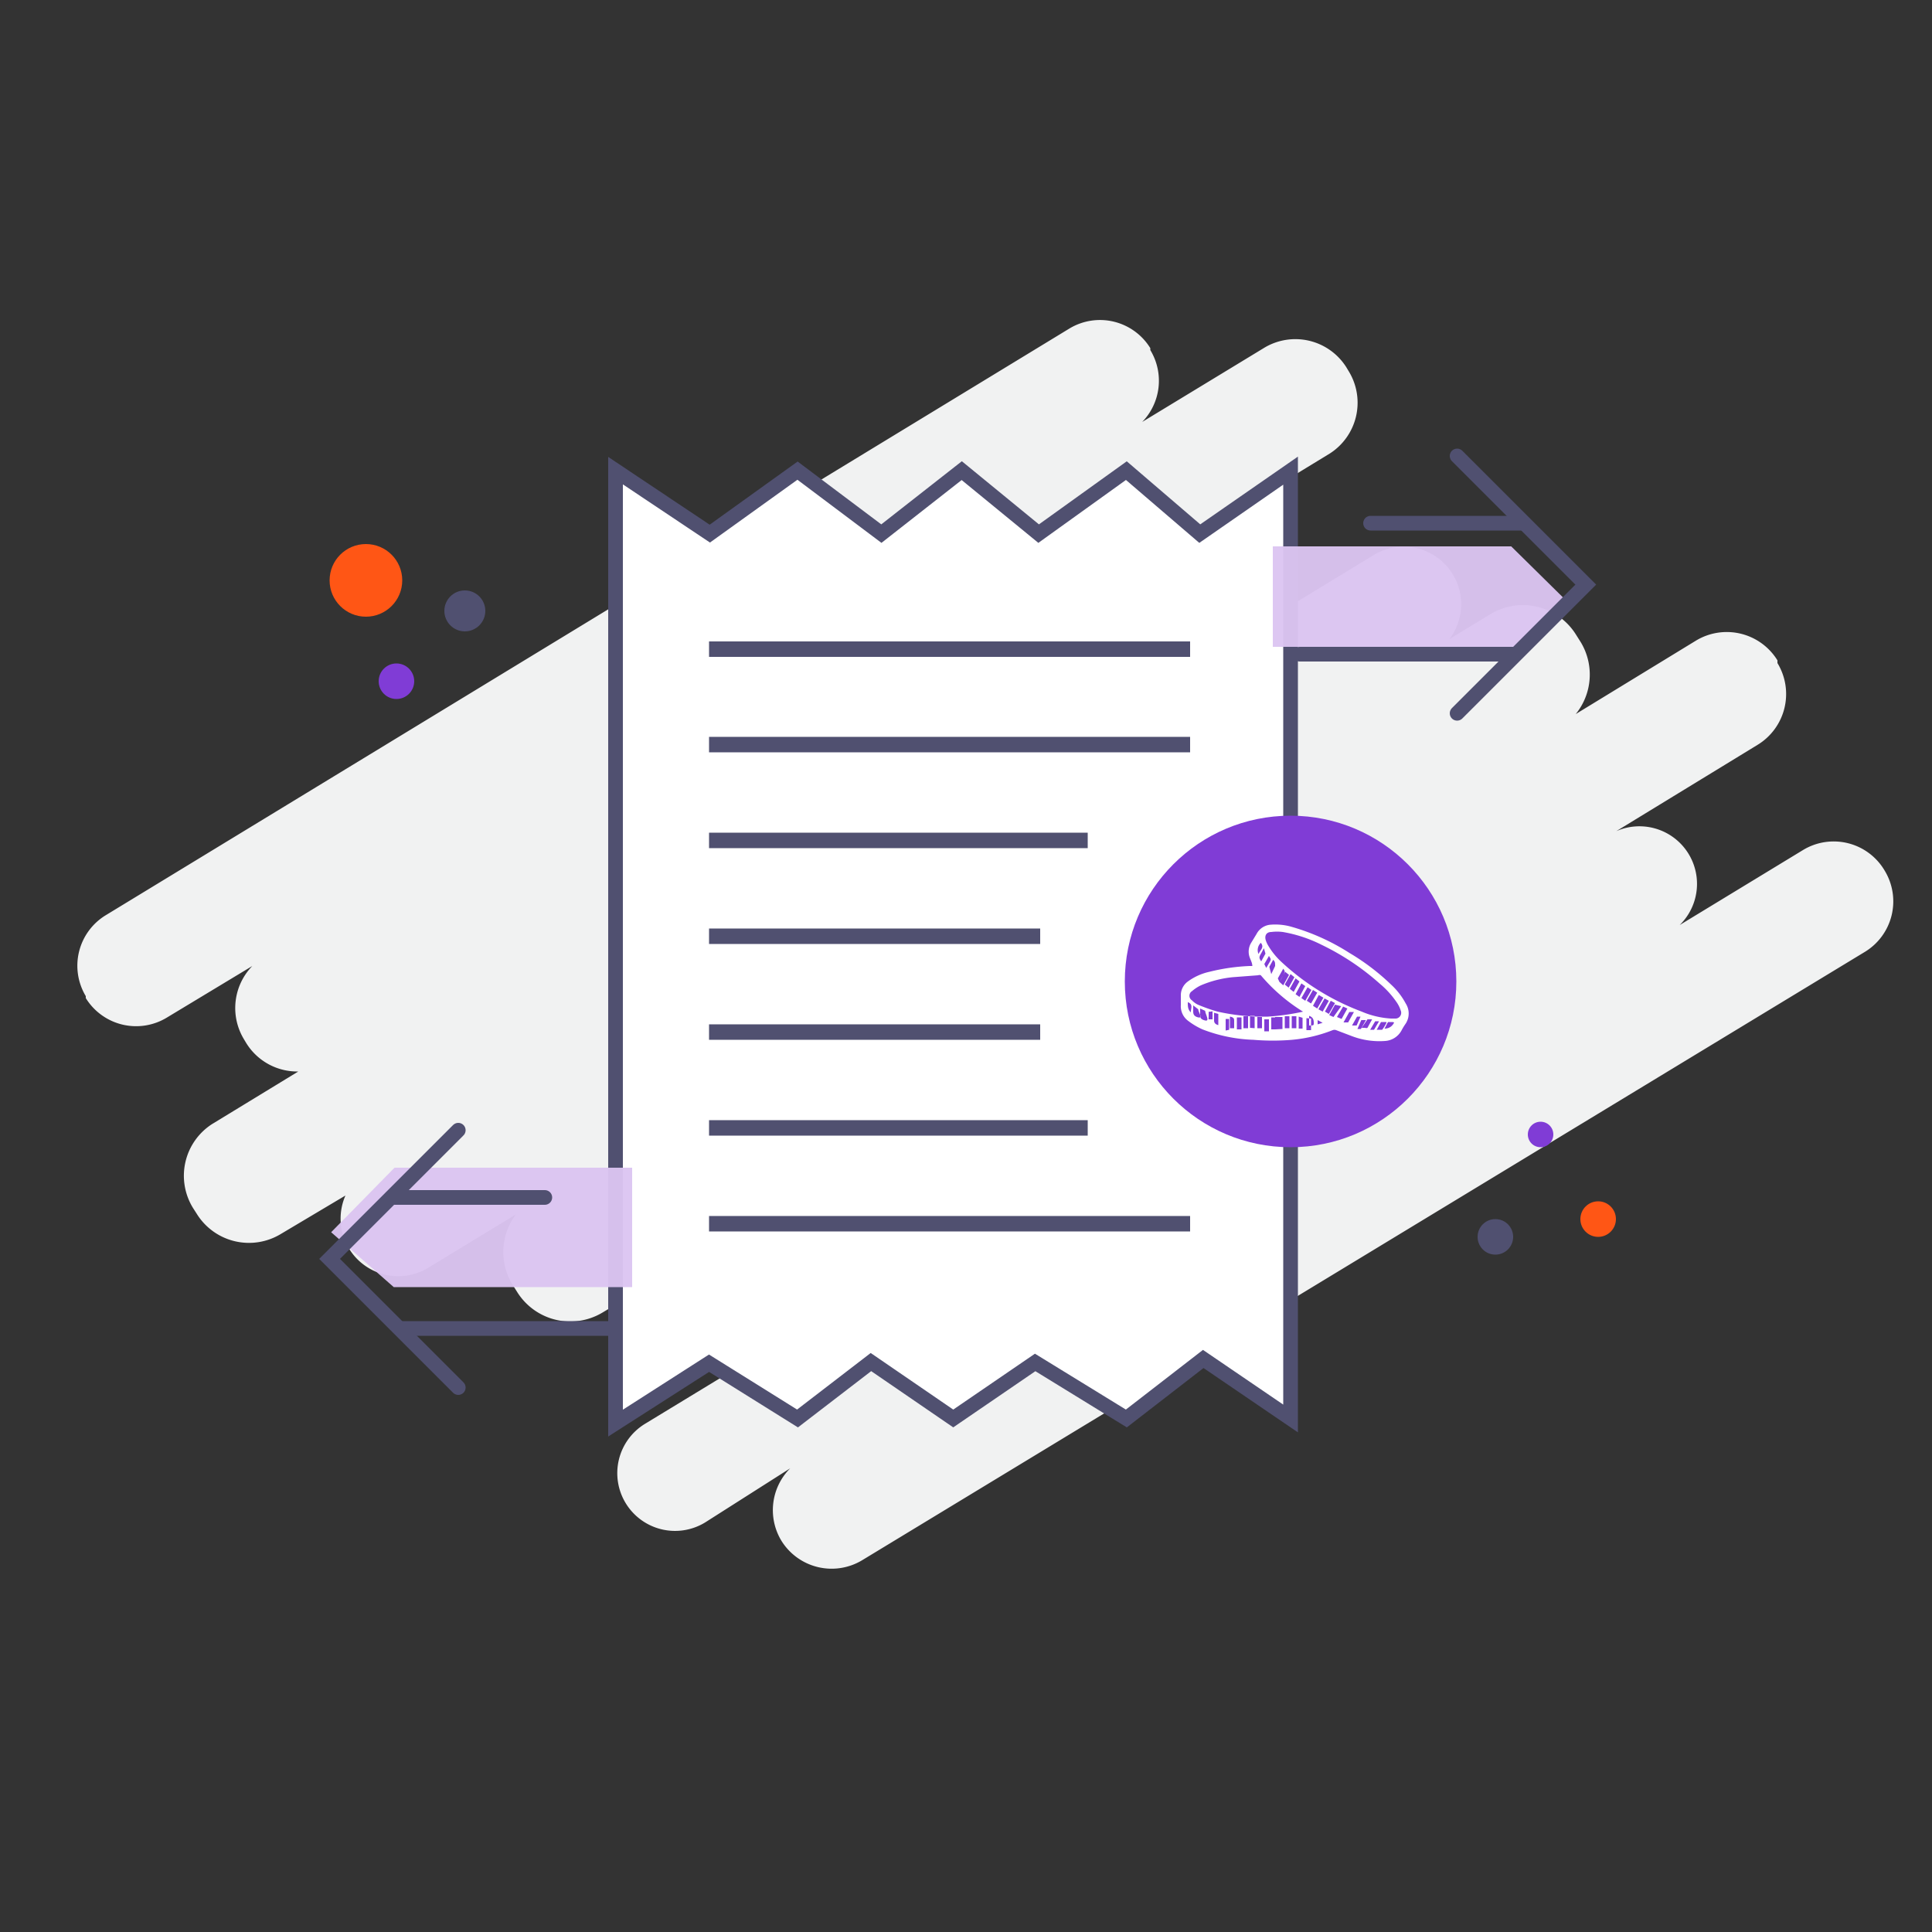 <svg id="Layer_1" data-name="Layer 1" xmlns="http://www.w3.org/2000/svg" viewBox="0 0 50 50"><rect x="0" y="0" width="50" height="50" fill="#333333" stroke="none"/><defs><style>.cls-1{fill:#f1f2f2;}.cls-2{fill:#ff5615;}.cls-3{fill:#505070;}.cls-4{fill:#803cd6;}.cls-5,.cls-9{fill:#fff;}.cls-5,.cls-6,.cls-8{stroke:#505070;stroke-miterlimit:10;}.cls-5,.cls-8{stroke-width:0.38px;}.cls-6,.cls-8{fill:none;}.cls-6{stroke-width:0.4px;}.cls-7{fill:#dbc5f1;opacity:0.96;}.cls-8{stroke-linecap:round;}</style></defs><title>empty states</title><path class="cls-1" d="M48.78,22.54l0,0A1.53,1.53,0,0,0,46.66,22l-3.19,1.94a1.49,1.49,0,0,0-1.64-2.43l3.65-2.23A1.54,1.54,0,0,0,46,17.16l0-.07a1.54,1.54,0,0,0-2.11-.51l-3.11,1.9a1.62,1.62,0,0,0,.13-1.86l-.12-.19a1.62,1.62,0,0,0-2.21-.54l-1.07.65a1.49,1.49,0,0,0-2-2.15l-2.82,1.72a1.58,1.58,0,0,0-.09-1.48l-.09-.14a1.58,1.58,0,0,0-1.38-.75l3.28-2A1.56,1.56,0,0,0,34.9,9.6l-.06-.1A1.56,1.56,0,0,0,32.72,9l-3.16,1.92a1.53,1.53,0,0,0,.21-1.86l0-.05a1.53,1.53,0,0,0-2.09-.51L2.73,23.69a1.53,1.53,0,0,0-.51,2.09l0,.05a1.53,1.53,0,0,0,2.09.51L6.53,25a1.56,1.56,0,0,0-.22,1.89l.06.1a1.55,1.55,0,0,0,1.35.74L5.49,29.09A1.59,1.59,0,0,0,5,31.27l.09.14a1.59,1.59,0,0,0,2.17.53l1.68-1a1.49,1.49,0,0,0,2.14,1.87l2.27-1.38a1.62,1.62,0,0,0-.09,1.81l.12.19a1.62,1.62,0,0,0,2.21.54l2-1.2a1.54,1.54,0,0,0-.11,1.76l0,.07a1.54,1.54,0,0,0,1.89.62l-2.68,1.63a1.49,1.49,0,1,0,1.56,2.55L20.45,38a1.53,1.53,0,0,0-.23,1.87l0,0a1.53,1.53,0,0,0,2.09.51L48.27,24.63A1.53,1.53,0,0,0,48.78,22.54Z"/><circle class="cls-2" cx="9.47" cy="15.02" r="0.94"/><circle class="cls-3" cx="12.03" cy="15.81" r="0.53"/><circle class="cls-4" cx="10.26" cy="17.63" r="0.46"/><circle class="cls-3" cx="38.7" cy="32.01" r="0.46"/><circle class="cls-2" cx="41.36" cy="31.55" r="0.46"/><circle class="cls-4" cx="39.87" cy="29.36" r="0.33"/><polygon class="cls-5" points="15.93 12.18 18.37 13.81 20.64 12.18 22.81 13.81 24.89 12.18 26.88 13.81 29.15 12.18 31.05 13.81 33.4 12.18 33.4 36.71 31.14 35.17 29.15 36.71 26.79 35.26 24.67 36.71 22.54 35.25 20.64 36.71 18.35 35.28 15.93 36.83 15.93 12.18"/><circle class="cls-4" cx="33.4" cy="25.4" r="4.29"/><line class="cls-6" x1="18.35" y1="16.8" x2="30.8" y2="16.8"/><line class="cls-6" x1="18.35" y1="19.27" x2="30.8" y2="19.27"/><line class="cls-6" x1="18.35" y1="31.67" x2="30.8" y2="31.67"/><line class="cls-6" x1="18.35" y1="21.75" x2="28.15" y2="21.75"/><line class="cls-6" x1="18.35" y1="29.19" x2="28.15" y2="29.19"/><line class="cls-6" x1="18.35" y1="24.23" x2="26.92" y2="24.23"/><line class="cls-6" x1="18.35" y1="26.71" x2="26.92" y2="26.71"/><polygon class="cls-7" points="16.36 33.13 16.36 30.22 10.21 30.22 8.57 31.89 10.19 33.31 16.36 33.31 16.36 33.13"/><line class="cls-8" x1="14.1" y1="30.99" x2="10.13" y2="30.99"/><line class="cls-8" x1="10.36" y1="34.38" x2="15.93" y2="34.38"/><polyline class="cls-8" points="11.86 35.91 8.53 32.58 11.86 29.25"/><polygon class="cls-7" points="32.94 14.29 32.94 16.74 39.28 16.74 40.52 15.53 39.11 14.14 32.94 14.14 32.94 14.29"/><line class="cls-8" x1="35.47" y1="13.54" x2="39.44" y2="13.54"/><line class="cls-8" x1="39.21" y1="16.93" x2="33.64" y2="16.93"/><polyline class="cls-8" points="37.71 18.46 41.04 15.13 37.71 11.8"/><path class="cls-9" d="M32.41,25c0-.09-.06-.18-.08-.26a.44.44,0,0,1,.05-.34l.14-.23a.45.45,0,0,1,.38-.24,1.51,1.51,0,0,1,.54.06,5.64,5.64,0,0,1,1.48.67,5.85,5.85,0,0,1,1.08.82,1.85,1.85,0,0,1,.38.49.48.48,0,0,1,0,.52,1.58,1.58,0,0,0-.11.18.52.52,0,0,1-.42.27,2,2,0,0,1-.85-.12l-.42-.16a.13.13,0,0,0-.09,0,3.79,3.79,0,0,1-1.05.25,5.9,5.9,0,0,1-1,0,4,4,0,0,1-1.32-.27,1.84,1.84,0,0,1-.37-.22.47.47,0,0,1-.19-.41c0-.08,0-.16,0-.24a.44.44,0,0,1,.17-.36,1.48,1.48,0,0,1,.57-.26A5.14,5.14,0,0,1,32.34,25ZM36,26.36l.13,0a.15.15,0,0,0,.12-.21.81.81,0,0,0-.09-.19,2.37,2.37,0,0,0-.46-.51,6.47,6.47,0,0,0-1.5-1,3.56,3.56,0,0,0-1-.33,1.17,1.17,0,0,0-.3,0c-.13,0-.18.1-.14.22a.63.63,0,0,0,.06.13,1.88,1.88,0,0,0,.36.44,6.28,6.28,0,0,0,2.06,1.27A2.27,2.27,0,0,0,36,26.36Zm-2.23-.18-.05,0a4.56,4.56,0,0,1-1.09-.94.09.09,0,0,0-.07,0l-.66.05a2.81,2.81,0,0,0-.82.21,1,1,0,0,0-.23.15.14.14,0,0,0,0,.24.5.5,0,0,0,.15.11,4.33,4.33,0,0,0,.51.18,5.35,5.35,0,0,0,1.3.13A6,6,0,0,0,33.73,26.18Zm-.16.13v.31l.1,0,0,0c0-.09,0-.18,0-.28Zm-1.67.3v0c0-.06,0-.12,0-.18s0-.1-.11-.12h0v.3Zm1.84-.71.16-.28-.1-.07-.16.28Zm.35-.15-.15.28.11.07.16-.28Zm-.45-.3-.15.28.1.07.15-.28Zm.71.45-.11-.06-.16.28.11.06Zm-.57,0,.11.07.16-.28-.11-.07Zm.89.14L34.55,26l-.15.27.11.05Zm-.32.2.16-.28-.11-.06-.15.28Zm-1.2.39v-.31H33v.32Zm.34-1.31-.15.27.1.08.15-.27Zm1.07,1,.12.05.15-.27-.11-.05Zm-1.35.29h.12v-.31h-.12Zm-.78,0v-.32h-.12v.31Zm-1.19-.49c0,.07,0,.13,0,.2a.22.22,0,0,0,0,.06l0,0,.1,0c0-.07,0-.12,0-.18S31.37,26.2,31.24,26.18Zm1.38.18h-.12v.31h.12Zm-.36,0h-.12v.31h.12Zm1.13,0v.31h.12v-.31Zm-.18-.82.1.08.15-.27-.1-.08Zm-.35.85v.31H33v-.31Zm-.89,0v.31h.12v-.31Zm.83.36v-.31h-.12v.31Zm2.37-.38-.09,0,0,0-.13.23.12,0Zm-.44.15.12,0,.15-.27-.12,0Zm-1.66-1.05.1.09.15-.27-.1-.08-.1.18Zm0,0,.1-.17c.05-.1.05-.1,0-.17h0l-.14.25Zm-1.3,1.24c0-.1,0-.19,0-.28s0,0,0,0l-.09,0v.3Zm2-.3v.31l.12,0v-.3Zm1.32.28.09,0,0,0,.13-.23-.12,0ZM32.9,25.21,33,25c0-.09,0-.11-.05-.16l0,0-.1.18a0,0,0,0,0,0,0Zm-1.48,1c0,.07,0,.13,0,.18s0,.11.11.14h0v-.29Zm3.82.39.09,0a.07.07,0,0,0,.06,0l.12-.22-.12,0Zm-2.47-1.55v0l.07-.12c.06-.1.06-.1,0-.19h0l-.12.21a0,0,0,0,0,0,0Zm2.92,1.38-.1,0h0l-.13.22h.1l0,0Zm-4.63-.33c0,.06,0,.12,0,.17s0,.11.13.14,0-.17,0-.25l0,0Zm1.65-1.56-.07.13c-.06.1-.06.12,0,.21l.11-.2a.06.06,0,0,0,0,0Zm3.17,1.91h-.14l-.11.2v0s.11,0,.14,0A.88.88,0,0,0,35.88,26.47Zm-5-.43c0,.06,0,.1,0,.15s0,.13.13.16,0-.14,0-.21a.06.06,0,0,0,0,0Zm3,.52c.11,0,.12,0,.12-.06s0-.15-.12-.19Zm2.16-.09H36s-.05,0-.07,0-.06.11-.1.17A.26.26,0,0,0,36.08,26.46ZM32.63,24.4a.26.26,0,0,0-.06.29C32.61,24.59,32.73,24.52,32.63,24.4Zm-1.89,1.54c0,.1,0,.19.08.26C30.81,26.11,30.89,26,30.75,25.94Zm3.49.53-.13-.07v.11Z"/></svg>